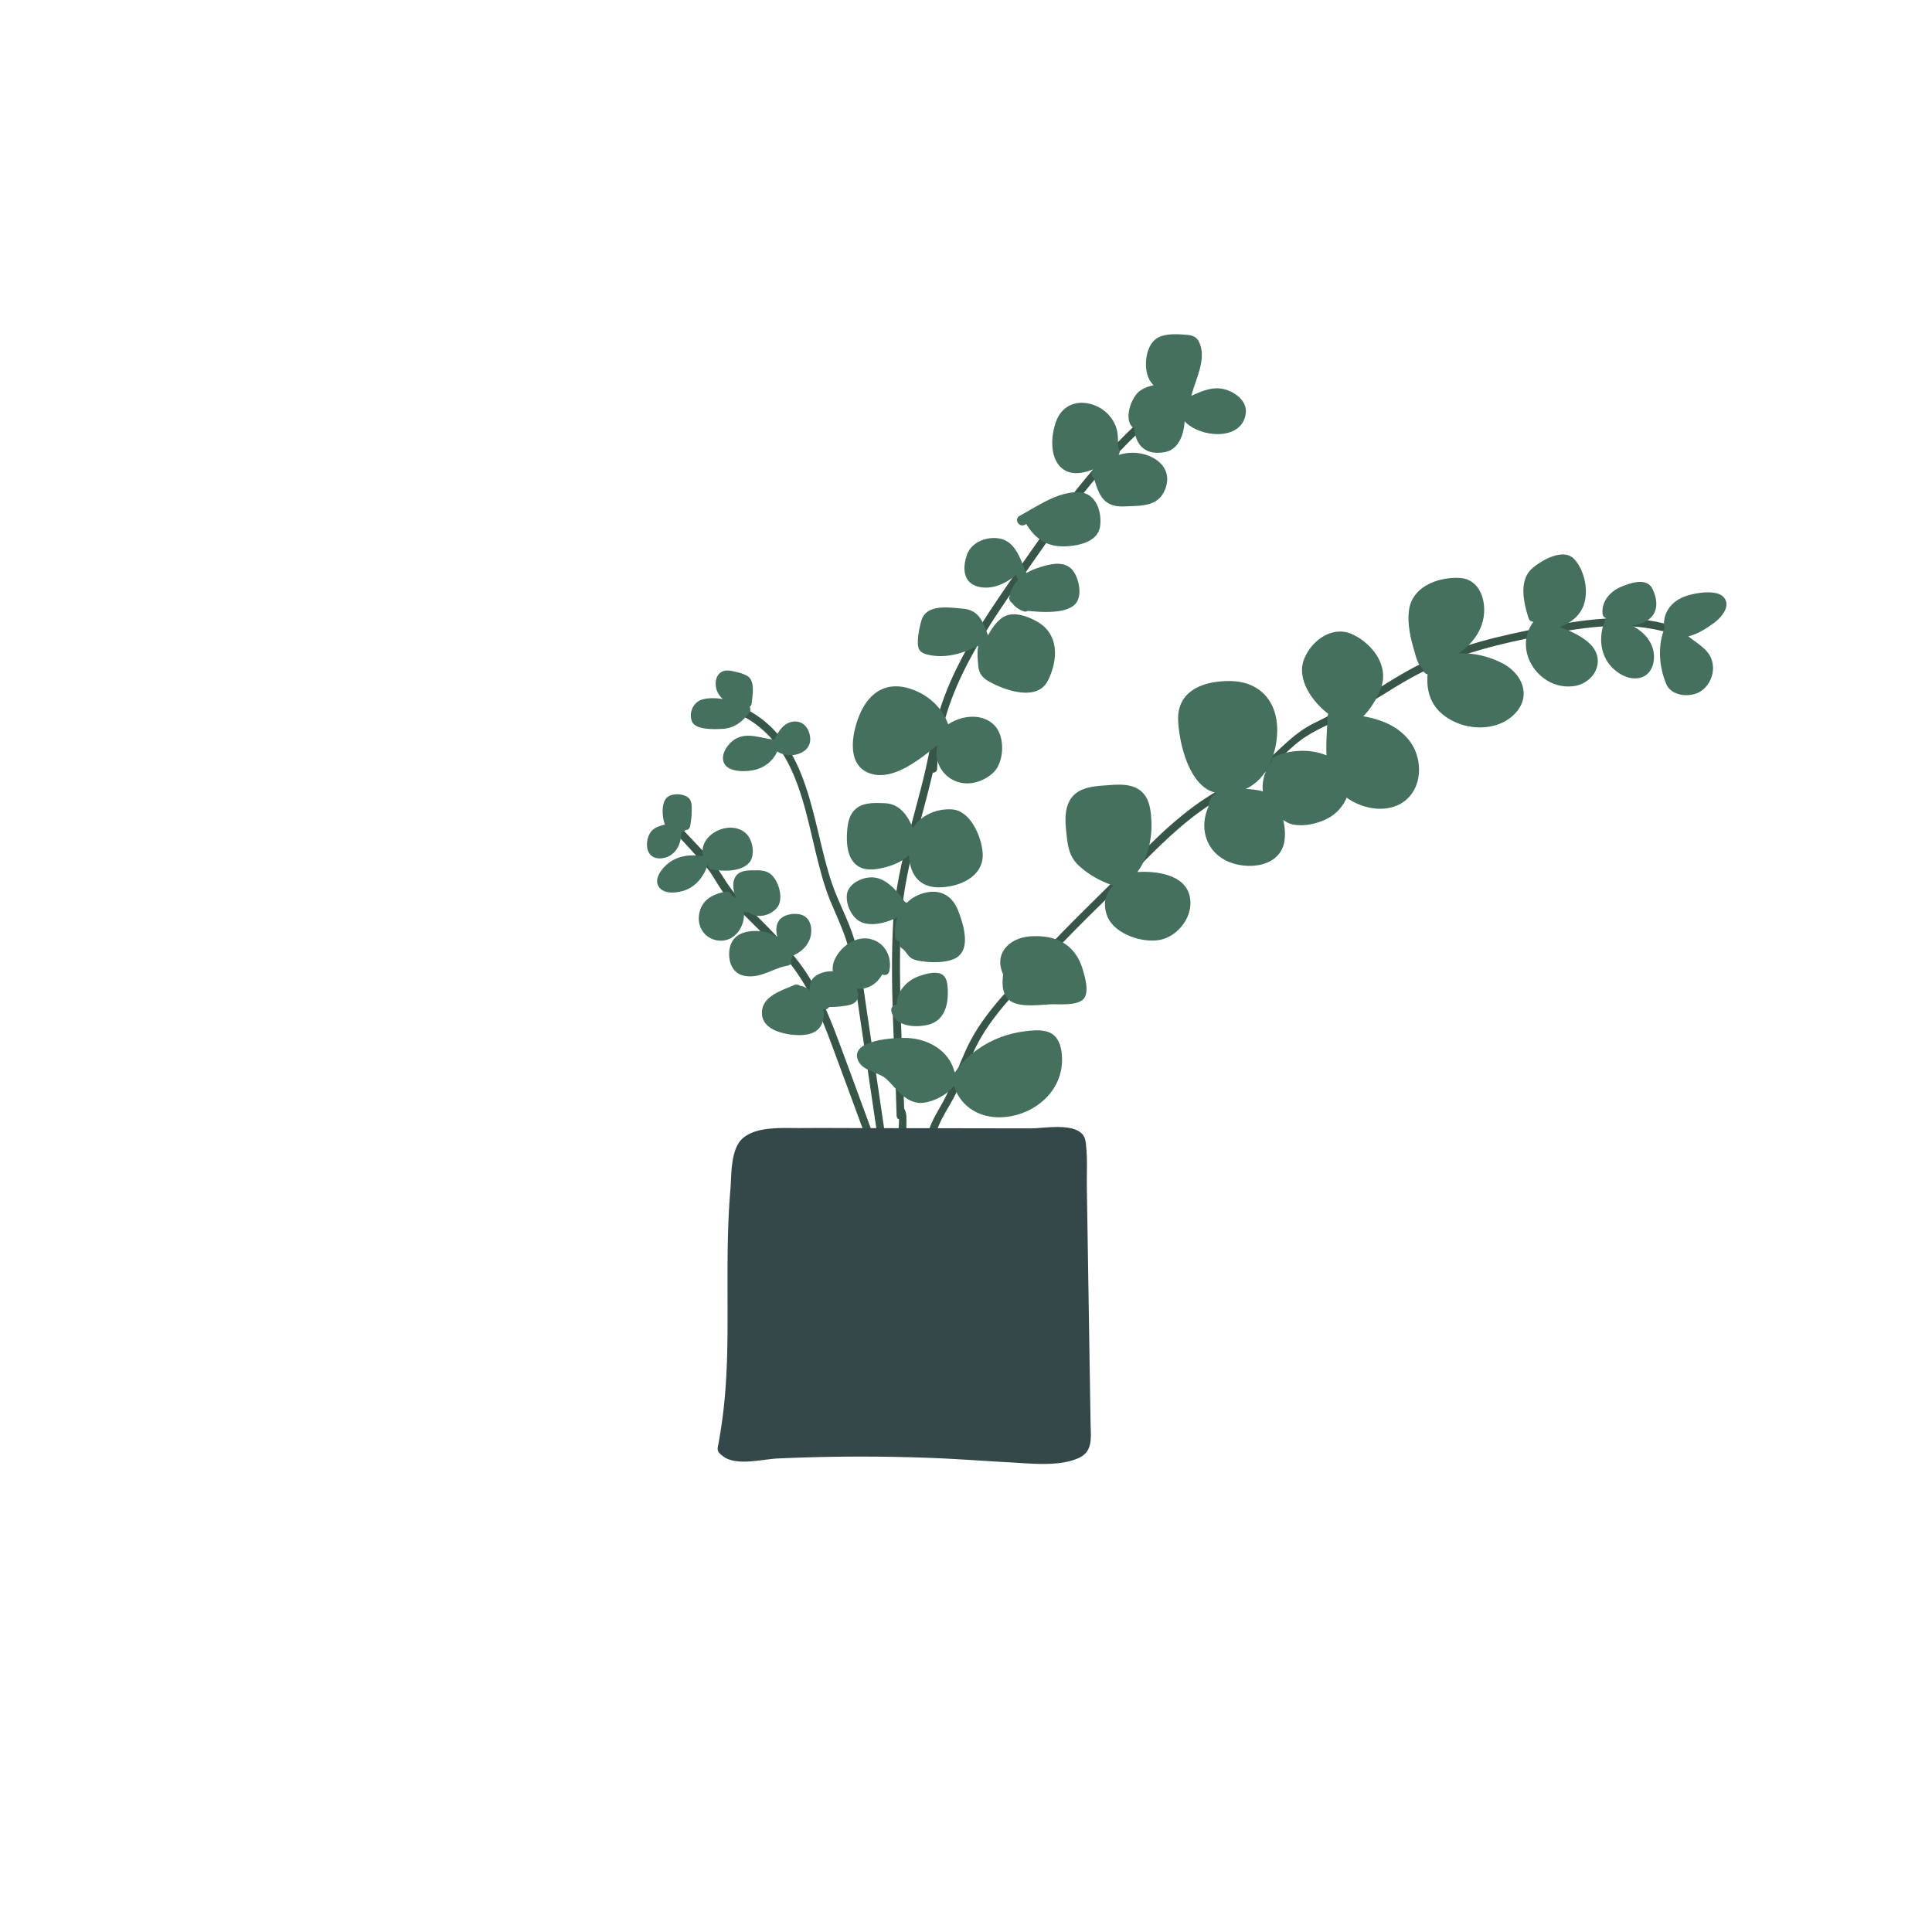 <?xml version="1.0" standalone="no"?><!DOCTYPE svg PUBLIC "-//W3C//DTD SVG 1.1//EN" "http://www.w3.org/Graphics/SVG/1.1/DTD/svg11.dtd"><svg class="icon" width="200px" height="200.00px" viewBox="0 0 1024 1024" version="1.1" xmlns="http://www.w3.org/2000/svg"><path d="M393.28 379.34c36.15 18.68 33.35 66.17 47.15 99.01 3.73 8.87 7.89 17.41 9.99 26.86 2.15 9.62 3.24 19.49 4.68 29.23 3.17 21.49 6.33 42.98 9.5 64.48 0.38 2.61 4.35 1.5 3.97-1.09-3.34-22.69-6.68-45.37-10.03-68.06-1.58-10.73-2.67-21.74-5.84-32.14-3.1-10.21-8.45-19.54-11.84-29.65-10.81-32.21-11.2-74.46-45.51-92.19-2.34-1.22-4.43 2.33-2.07 3.55zM357.51 440.98c5.5 6.06 11.18 11.99 16.52 18.19 4.32 5.02 6.74 11.08 11.13 16.05 10.96 12.41 23.85 22.96 34.07 36.07 9.89 12.68 15.99 27.35 21.56 42.32 5.86 15.73 11.61 31.5 17.41 47.25 0.91 2.46 4.89 1.4 3.97-1.09-5.98-16.24-11.87-32.51-17.95-48.7-5.37-14.31-11.28-28.48-20.56-40.76-9.52-12.6-21.34-23.42-32.36-34.67-5.21-5.32-8-11.48-12.47-17.22-5.56-7.15-12.32-13.62-18.41-20.33-1.78-1.98-4.69 0.93-2.91 2.89zM625.73 205.55c-33.99 24.09-59.12 57.39-82.61 91.3-20.55 29.66-43.41 60.81-49.21 96.99-0.35 0.24-0.63 0.6-0.72 1.12-5.53 31.38-18 61.22-19.77 93.28-1.89 34.19 0.93 69.01 1.81 103.22 0.02 0.96 0.59 1.57 1.29 1.83 0.03 1.84-0.24 3.82-0.24 5.29-0.01 2.65-0.01 5.3-0.02 7.95s4.11 2.65 4.12 0c0.01-3.53 0.02-7.07 0.02-10.6 0.01-2.78 0.34-5.51-0.96-8.03-0.07-0.13-0.14-0.24-0.22-0.34-0.93-31.82-3.08-63.96-1.85-95.74 1.1-28.38 10.73-54.93 17.02-82.3 1.07 0.07 2.22-0.57 2.29-1.96 1.39-41.3 27.38-75.98 50-108.63 23.07-33.3 47.75-66.16 81.14-89.82 2.13-1.53 0.07-5.1-2.09-3.56zM882.02 330.46c-21.54-5.39-43.29-1.98-64.73 2.16-22.06 4.27-44.22 9.32-64.48 19.36-10.01 4.96-19.35 11.13-28.87 16.93-9.24 5.62-18.87 9.98-28.46 14.89-9.03 4.62-15.31 11.57-22.75 18.26-7.45 6.7-15.74 12.19-24.6 16.73-0.56-0.38-1.3-0.49-2.07-0.05-18.82 10.7-32.94 25-47.97 40.31-15.54 15.84-31.67 30.92-46.68 47.31-13.88 15.15-29.93 29.88-38.79 48.71-4.5 9.56-7.77 19.66-12.82 28.96-4.22 7.77-9.33 14.68-8.35 23.92 0.28 2.61 4.4 2.64 4.12 0-1.11-10.5 7.14-19.79 11.31-28.92 3.94-8.64 6.94-17.72 11.39-26.12 9.7-18.31 26.72-33.56 40.7-48.68 13.17-14.23 27.28-27.38 40.92-41.13 13.79-13.92 26.67-27.28 43.13-37.7 0.4 0.07 0.83 0.03 1.28-0.17 8.61-3.9 16.73-8.6 24.24-14.35 8.38-6.42 15.11-15.12 24.04-20.76 8.38-5.3 17.98-8.62 26.6-13.56 9.23-5.29 18.05-11.24 27.3-16.49 19.38-11 40.6-17.03 62.29-21.53 23.66-4.91 48.23-10.08 72.17-4.09 2.55 0.62 3.65-3.35 1.08-3.99z" fill="#375647" /><path d="M602.76 462.21c5.76-7.43 7.96-18.23 7.51-26.92-0.28-5.47-0.82-11.63-5.07-15.59-5.15-4.8-13.05-3.88-19.51-3.41-5.68 0.41-12.53 0.96-16.73 5.34-4.98 5.18-4.47 13.01-3.79 19.57 0.71 6.92 1.39 12.86 6.75 17.72 4.93 4.48 11.1 8.08 17.5 10.18 0.13 0.17 0.29 0.33 0.46 0.46-3.84 3.97-5.62 9.31-3 16.02 3.9 10.03 20.7 15.22 30.17 11.97 9.48-3.25 16.66-14.64 12.89-24.57-3.65-9.56-17.39-11.41-27.18-10.77zM722.56 379.64c3.99-3.91 7.02-9.2 9.12-14.3 4.92-11.92-3.9-23.98-14.8-29.1-10.62-4.99-22.03 3.29-25.82 13.5-3.84 10.36 4.48 22.23 13.03 28.68-0.29 0.4-0.48 0.91-0.49 1.54-0.14 6.56-0.9 13.66-0.52 20.42-8.64-3.68-19.77-2.96-27.58 0.71-1.22 0.57-1.56 1.62-1.35 2.6-0.71 0.83-1.35 1.74-1.92 2.7 2.96-5.51 4.53-12.04 4.7-18.51 0.41-15.56-8.68-26.55-24.51-26.89-14.17-0.31-28.84 4.86-27.96 21.26 0.67 12.32 5.97 35.12 20.29 38.02-2.61 1.57-4.19 4.16-4.34 7.57 0 0.01-0.01 0.01-0.01 0.02-5.01 11.3-0.97 24.22 11.29 29.09 9.6 3.81 24.48 2.66 28.39-8.37 1.3-3.65 1.25-8.9 0.06-13.97 1.64 1.14 3.39 2.02 5.18 2.39 5.82 1.18 13.1-0.49 18.26-3.15 4.55-2.35 8.28-6.45 10.17-11.11 8.61 6.29 22.12 8.65 30.95 1.66 9.74-7.7 9.32-23.24 1.96-32.28-6.16-7.56-14.91-10.83-24.1-12.48z m-51.07 28.08c-1.81 3.62-2.62 7.84-2.15 11.79-0.24-0.08-0.47-0.19-0.72-0.26-2.37-0.6-5.31-0.96-8.34-1.1 4.78-2.22 8.51-5.91 11.21-10.43zM796.17 351.48c-7.18-3.65-15.31-5.6-23.14-5.09 6.09-4.27 11.06-9.84 12.95-17.48 2.29-9.25-1.12-21.95-12.26-22.58-10.93-0.61-24.44 4.12-26.74 16-1.29 6.7 0.36 14.95 2.27 21.41 0.95 3.2 2.02 8.59 4.95 10.95-0.03 1.23 1.08 2.42 2.43 2.71-0.87 10.94 2.99 19.79 14.16 25.1 10.53 5.01 25.06 4.18 33-5.21 7.99-9.45 2.3-20.77-7.62-25.81zM826.62 332.31c4.78-1.65 9.02-4.47 11.68-9.16 4.33-7.65 2.05-20.29-3.84-26.72-5.69-6.21-17.25 0.38-22.31 4.78-7.33 6.37-4.58 18.31-1.97 26.43 0.42 1.32 1.5 1.89 2.59 1.9-11.37 15.11 3.13 36.88 21.75 34.05 7.53-1.15 14.04-8.24 11.94-16.18-1.97-7.44-11.63-12.12-19.84-15.1zM875.84 312.13c-2.97-6.12-11.3-3.26-16.29-1.25-5.96 2.4-10.7 7.59-10.18 14.31 0.1 1.25 0.86 2.05 1.78 2.41 0 0.01-0.01 0.02-0.02 0.03-3.11 7.12-3.65 15.4 0.39 22.32 3.32 5.68 10.7 10.88 17.61 9.32 6.81-1.53 8.65-9.55 6.9-15.46-1.7-5.72-5.93-9.53-10.93-12.13 3.43-0.46 6.71-1.54 9.36-3.85 4.74-4.14 3.89-10.52 1.38-15.7zM913.11 316.09c-4.16-3.85-15.82-1.69-20.66 0.25-6.23 2.5-10.59 7.72-10.52 14.61 0.01 0.64 0.2 1.16 0.5 1.57-3.94 9.4-3.2 20.72 0.76 30.1 2.83 6.69 13.55 7.4 18.89 3.31 6.4-4.91 7.99-14.58 2.55-20.7-2.79-3.14-6.54-5.34-9.81-7.99 4.91-1.05 9.6-4.16 13.56-7.01 3.9-2.82 9.78-9.47 4.73-14.14zM457.96 489.28c5.63 1.49 12.24-0.38 17.76-3.11-1.2 3.22-1.67 6.75-1.28 10.33 0.17 1.62 1.46 2.48 2.74 2.6-0.61 1.17-0.51 2.73 0.94 3.62 1.93 1.18 2.8 3.74 4.75 5.01 1.65 1.08 3.45 1.42 5.38 1.71 5.22 0.76 12.18 0.97 17.18-1.09 9.83-4.06 5.28-18.16 2.49-25.49-3.29-8.67-10.29-12.11-19.3-9.2a20.24 20.24 0 0 0-7.98 4.84c-0.3-0.2-0.63-0.33-0.99-0.37-3.91-5.62-9.62-12.48-16.67-13.06-5.73-0.47-13.74 3.21-14.16 9.62-0.36 5.73 3.32 13.06 9.14 14.59zM462.97 460.78c5.36-0.41 14.26-2.85 18.82-7.63 0.35 9.52 4.78 17.32 16.18 17.15 10.64-0.16 23.63-5.72 22.87-18.08-0.52-8.57-6.42-22.64-16.33-23.22-8.45-0.5-16.48 3.24-20.69 9.9-2.75-6.79-7.05-12.88-14.88-13.18-4.83-0.18-10.8-0.54-14.87 2.59-4.29 3.3-4.91 8.74-5.16 13.79-0.49 9.77 2.3 19.58 14.06 18.68zM461.28 409.98c12 3.96 25.7-7.08 35.72-15.14-1.7 5.85 0.07 12.39 5.26 16.67 7.25 5.96 17.35 4.2 23.97-1.77 6.19-5.58 6.72-19.71 0.56-25.59-6.62-6.33-17.17-4.93-24.23-0.25-3.09-8.5-9.81-15.02-18.69-18.35-13.44-5.03-23.18 0.94-28.41 13.63-4 9.71-7 26.57 5.82 30.8zM492.32 347.11c9.02 1.97 18.16-0.81 26.23-4.85-0.83 3.37-0.28 7.65-0.06 10.51 0.41 5.45 3.61 7.55 8.42 9.86 8.33 4 23.27 8.55 28.51-1.93 5.44-10.87 5.97-24.43-5.44-31.07-4.48-2.61-11.39-5.35-16.58-3.36-4.27 1.64-7.45 6.37-9.74 10.47-2.55-6.97-4.73-13.39-13.25-14.13-7.2-0.62-19.38-2.67-22.02 6.21-1.1 3.71-2.32 9.77-1.79 13.53 0.46 3.2 2.77 4.11 5.72 4.76zM518.05 310.83c7.24 2.09 15.07-1.4 20.44-6.14 0.33 0.76 0.66 1.52 1 2.26 0.05 0.12 0.12 0.21 0.19 0.32-2.38 2.5-4.08 5.59-4.69 9.34-0.23 1.44 0.56 2.54 1.59 3.07 0.11 0.2 0.23 0.4 0.38 0.58 1.5 1.8 3.51 3.04 5.72 3.78 0.68 0.23 1.44 0.1 2.07-0.26 7.42 0.72 18.83 1.52 24.37-2.86 4.93-3.9 2.99-13.53-0.11-18.02-4.37-6.34-12.83-3.9-19.03-1.86-2.1 0.69-4.11 1.6-5.94 2.73-3.26-7.2-5.61-16.86-14.48-18.37-6.63-1.13-14.57 1.88-16.98 8.49-2.39 6.55-2.4 14.67 5.47 16.94zM543.18 278.14c0.26-0.14 0.52-0.28 0.77-0.42 4.94 8.13 11.22 12.38 21.38 11.82 7.11-0.39 16.76-2.63 17.77-10.81 1-8.06-2.54-17.8-11.7-17.87-11.1-0.1-21.65 7.53-30.99 12.55-3.11 1.66-0.34 6.4 2.77 4.73zM563.53 248.71c4.78 3.42 11.22 2.14 17.16-0.48-0.45 0.39-0.88 0.79-1.31 1.2-1.47 1.4-0.82 3.27 0.49 4.15 2.61 9.02 5.18 15.29 16.05 14.83 9.74-0.42 18.71 0.22 22.05-10.3 2.9-9.14-3.88-15.61-12.48-17.56-4.32-0.97-8.53-0.66-12.48 0.55-0.02-0.11-0.02-0.21-0.04-0.31 0.84-1.18 0.54-2.75-0.33-3.7-0.14-4.19 0.19-8.2-1.76-12.33-2.07-4.37-5.7-7.86-10.17-9.72-8.56-3.58-17.35-0.95-20.79 7.91-2.96 7.61-3.91 20.38 3.61 25.76zM454.02 524.09c6.33 0.32 10.67-2.55 13.59-7.62 1.41 0.64 3.27 0.26 3.7-1.68 1.71-7.64-2.34-15.45-10.3-17.16-7.67-1.64-15.71 4.3-18.68 11.17-0.93 2.14-1.16 4.17-0.89 6.01-4.51-0.21-10.09 1.67-11.61 5.5-0.58 1.46-0.73 2.97-0.56 4.45-1.22-0.83-2.54-1.53-3.93-2.04-0.46-0.17-0.88-0.21-1.27-0.15-0.79-0.68-1.92-1-3.1-0.48-6.67 2.94-17.53 5.97-17.12 15.24 0.36 8.12 10.51 10.66 17.09 11.19 7.06 0.57 14.32-0.74 15.49-8.85 0.24-1.68 0.16-3.31-0.16-4.87 1.32 0.57 2.53-0.05 3.18-1.07 2.62 0.01 5.22-0.15 7.83-0.53 2.57-0.37 5.88-0.85 7.16-3.5 0.83-1.73 0.51-3.69-0.42-5.61zM419.31 508.62c0.32-0.41 0.52-0.95 0.54-1.6 0-0.08-0.01-0.19-0.02-0.28 4.08-1.79 7.69-4.57 9.33-8.93 1.65-4.37 1.06-10.75-3.85-12.75-3.59-1.46-10.19-0.6-12.46 2.91-1.81 2.79-1.55 5.84-0.78 8.92-3.21-2.17-6.99-3.43-11.02-3.47-7.01-0.06-13.24 2.21-14.4 9.87-0.89 5.9 1.3 12.55 7.7 13.86 8.67 1.78 15.13-3.98 23.13-5.33 1.79-0.31 2.26-1.85 1.83-3.2z" fill="#45705D" /><path d="M394.26 483.18c0.75 0.46 1.62 0.51 2.4 0.27 4.39 3.69 11.8 1.93 15.25-2.44 3.53-4.47 1.04-13.18-2.65-16.99-2.33-2.41-5.35-2.81-8.55-2.74-2.96 0.06-6.84-0.2-9.33 1.7-3.7 2.81-3.11 8.28-1.35 12.99-0.64-0.44-1.36-0.83-2.16-1.15-0.32-1.37-1.57-2.6-3.34-2.24-7.08 1.44-12.8 4.43-14 12.17-1.02 6.6 2.89 12.52 9.57 13.68 9.11 1.56 15.14-7.64 14.16-15.25zM375.28 457.6c0.08 0.02 0.17 0.02 0.26 0.03-0.45 1.36 0.01 2.93 1.82 3.24 5.81 0.98 15.21 1.32 19.62-3.5 3.6-3.94 2.04-12.49-1.76-15.8-8.76-7.64-25.49 1.07-22.54 12.29-6.53-1.16-13.23-0.46-18.59 3.78-3.32 2.63-7.98 8.45-4.68 12.71 3.06 3.95 10.41 2.9 14.37 1.24 5.76-2.41 9.42-7.52 11.37-13.29 0.07-0.25 0.11-0.48 0.13-0.7zM390.03 391.53c-3.92 2.15-8.45 8.18-6.29 12.89 2.23 4.87 10.94 4.67 15.33 3.84 5.81-1.1 10.52-4.69 12.87-9.94 0.01 0.01 0.02 0.02 0.04 0.03 3.77 2.24 8.36 2.6 12.37 0.76 4.41-2.02 5.94-5.74 4.65-10.35-1.13-4.03-4.2-6.82-8.55-6.29-4.87 0.59-7.58 4.69-9.66 8.71-0.14 0.28-0.22 0.55-0.27 0.82-6.81-0.5-13.97-4.05-20.49-0.47zM355.45 453.28c4.06-2.66 5.56-7.33 5.68-11.96 0.15-0.08 0.3-0.18 0.45-0.28 0.03-0.01 0.06-0.01 0.09-0.02 0.8-0.16 1.33-0.58 1.64-1.1 1.11 0.05 2.19-0.52 2.46-1.97 0.49-2.61 0.83-5.25 0.86-7.9 0.02-2.07 0.18-4.76-1.11-6.53-2.27-3.1-9.68-3.42-12.23-0.61-2.91 3.2-2.31 9.8-1.08 13.57 0.06 0.19 0.14 0.38 0.22 0.57-2.49 0.54-4.86 1.35-6.55 2.86-2.98 2.66-3.99 8.9-1.78 12.32 2.43 3.77 8.05 3.21 11.35 1.05zM382.77 386.32c6.47-0.34 10.4-3.56 14.32-8.45 0.83-1.03 0.79-2.23 0.3-3.18 0.52-0.44 0.91-1.06 1.01-1.89 0.45-3.98 1.91-11.63-1.99-14.32-1.99-1.38-4.78-2.03-7.12-2.56-2.18-0.49-4.67-0.99-6.75 0.15-3.67 2.01-3.88 7.17-2.33 10.57 0.66 1.46 1.64 2.77 2.85 3.82-3.76-0.55-7.57-0.63-10.87 0.28-4.72 1.31-7.46 7.34-5.32 11.89 2.04 4.34 11.95 3.9 15.9 3.69z" fill="#45705D" /><path d="M578.03 754.58c-0.23-14.3-0.45-28.61-0.68-42.91-0.43-27.41-0.87-54.83-1.3-82.24-0.11-7.06 0.36-14.43-0.34-21.45-0.23-2.26-0.26-4.51-1.69-6.4-5.02-6.61-20.73-3.51-27.63-3.52-27.57-0.04-55.13-0.09-82.7-0.12-13.13-0.02-26.27-0.14-39.4-0.04-8.91 0.06-22.88-1.09-30.38 5.2-6.9 5.78-6.1 19.61-6.79 27.56-1.3 14.99-1.49 30.05-1.52 45.09-0.06 29.23 0.87 57.04-4.17 85.73-0.95 6.91-2.45 7.15 1.81 10.39 7.03 5.34 20.9 1.52 28.95 1.15a973.23 973.23 0 0 1 82.99-0.22c13.19 0.52 26.35 1.56 39.53 2.25 11.11 0.58 26.7 2.53 37.22-2.37 7.5-3.5 6.21-11.02 6.1-18.1z" fill="#344849" /><path d="M541.42 546.87c-13.93 2.06-27.31 9.74-35.27 21.47-0.09-0.15-0.2-0.29-0.31-0.41-2.84-10.97-13.48-17.14-24.56-17.78-6.09-0.35-32.17 0.78-26.21 12.5 2.65 5.2 10.84 5.54 14.9 9.39 5.06 4.79 8.96 11.3 16.46 12.45 5.18 0.8 15.43-3.39 19.1-9.07 9.45 28.33 53.9 18.02 57.17-10.32 0.58-5 0.16-12.01-3.58-15.89-4.16-4.36-12.42-3.12-17.7-2.34zM601.13 227.1c0.87 9.06 6.06 14.48 16.45 12.49 6.93-1.33 9.86-8.91 10.32-16.27 8.05 8.71 30.22 10.63 32.36-4 0.93-6.33-4.7-10.81-10.11-12.66-6.51-2.23-12.76 0.36-18.75 3.15 2.38-9.06 8.29-19.59 4.21-28.42-1.34-2.91-3.54-3.67-6.53-3.92-4.58-0.39-10.67-0.81-14.94 1.26-6.69 3.25-7.99 14.41-5.74 20.73 0.63 1.76 1.68 3.34 2.99 4.73-2.32 0.42-4.64 1.31-6.8 2.67-5.1 3.2-9.7 16.38-3.46 20.24z m24.41-17.08c0.1 0 0.2-0.01 0.31-0.01-0.04 0.14-0.07 0.28-0.1 0.42-0.07-0.13-0.13-0.28-0.21-0.41zM545.7 496.32c-10.87 0.88-19.1 9.23-14 20.1-0.03 0.11-0.06 0.21-0.07 0.33-0.63 5.22-0.47 11.7 4.96 14.41 5.55 2.77 14.47 1.38 20.43 1.15 4.34-0.17 13.94 0.89 17.31-2.86 3.14-3.49 0.74-11.48-0.38-15.4-3.91-13.66-14.57-18.84-28.25-17.73zM498.67 516.14c-3.17-1.4-8.32 0.1-11.38 1.17-6.82 2.4-11.97 8.13-12 15.17-1.6 0.03-3.3 1.36-2.86 3.42 1.78 8.26 12.69 8.89 19.42 7.26 8.93-2.16 10.91-10.9 10.46-18.98-0.15-3.02-0.47-6.64-3.64-8.04z" fill="#45705D" /></svg>
